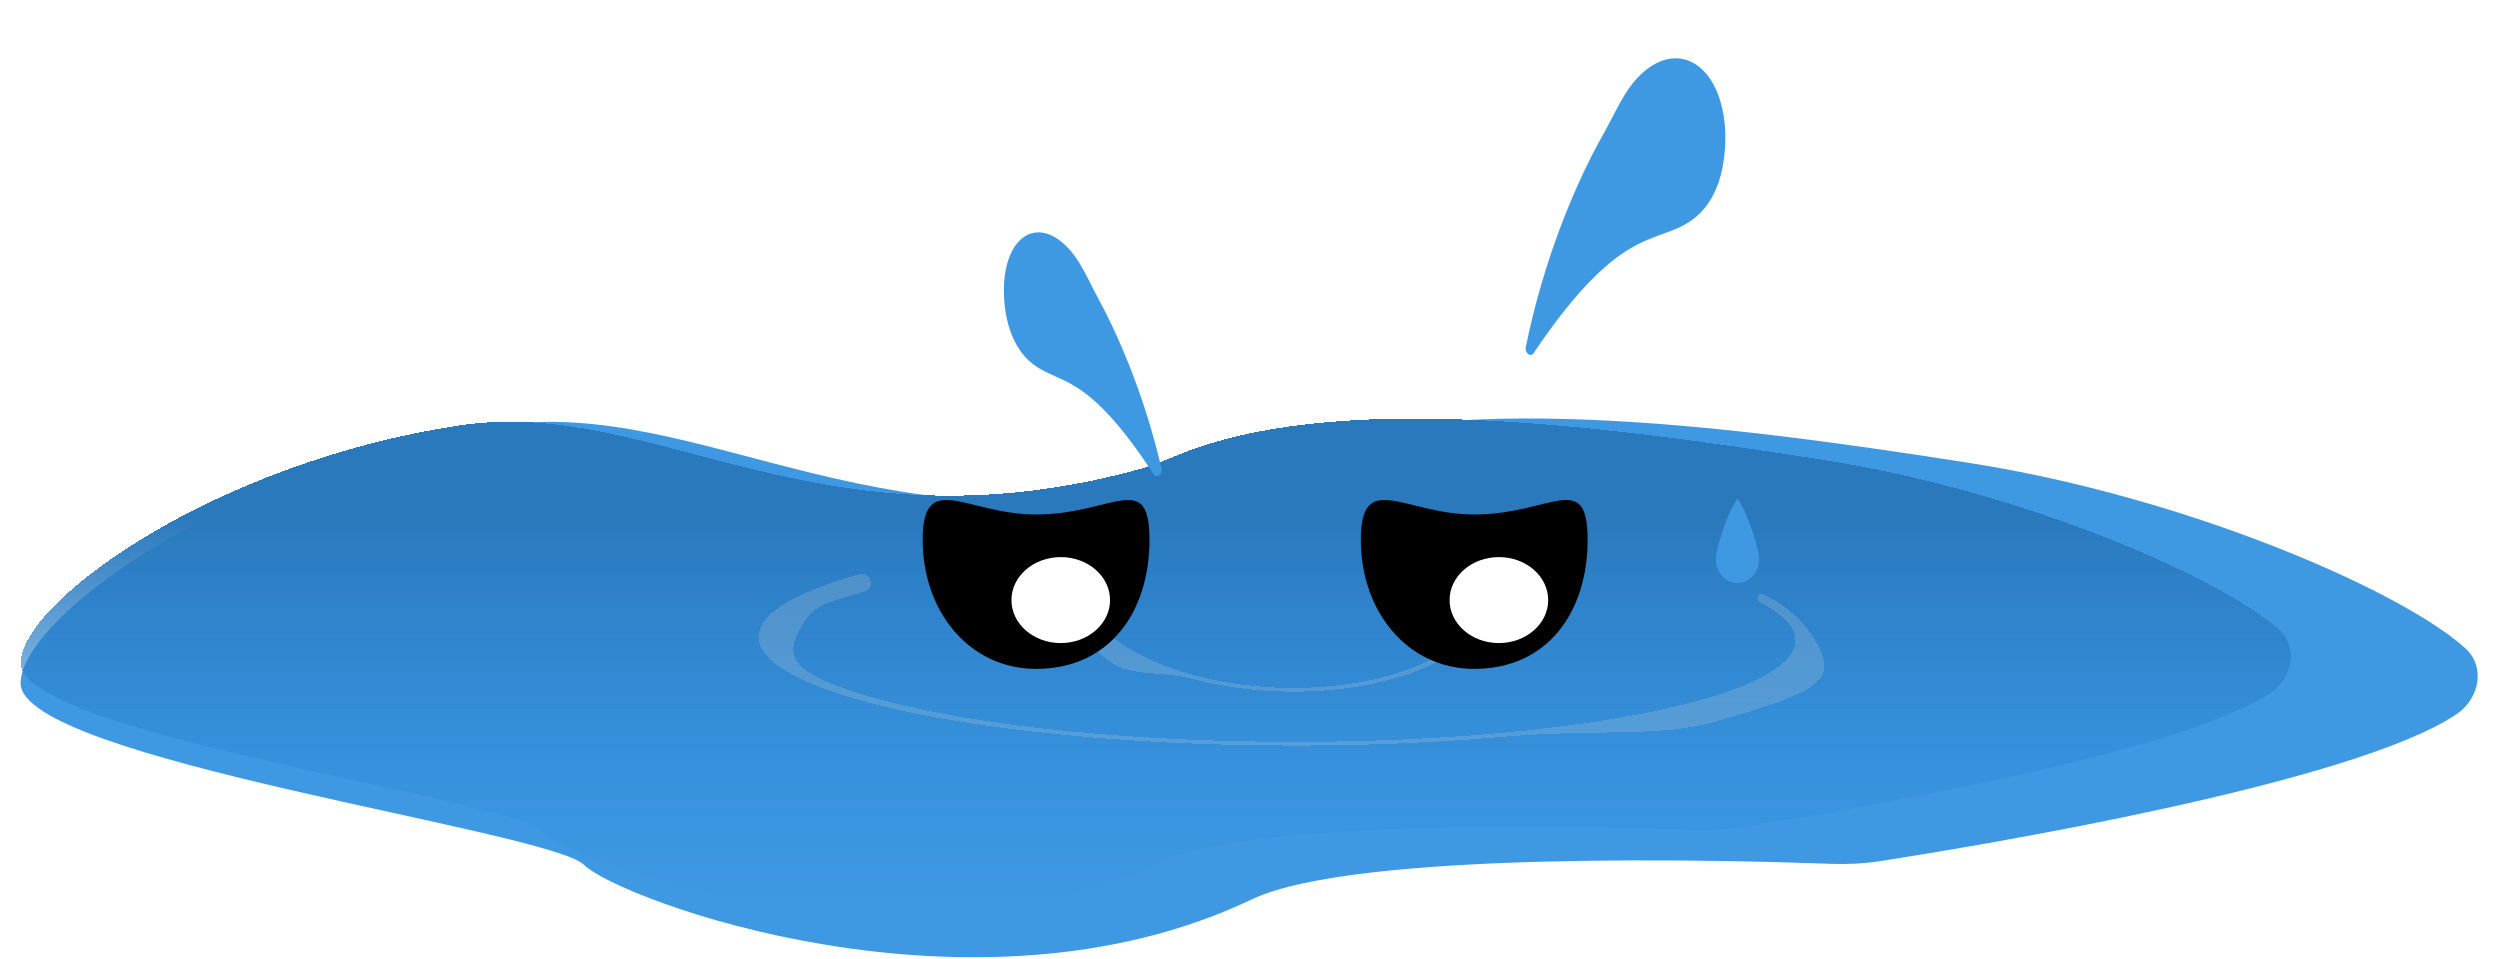 <svg width="485" height="186" viewBox="0 0 485 186" fill="none" xmlns="http://www.w3.org/2000/svg">
<g filter="url(#filter0_di_319_2)">
<path d="M478.243 117.731C482.272 121.361 481.025 127.577 476.517 130.593C456.326 144.099 383.943 156.07 364.733 159.061C361.579 159.552 358.466 159.702 355.276 159.585C335.906 158.871 262.96 156.883 242.852 166.474C188.772 192.269 120.046 166.474 113.286 159.777C106.526 153.08 4 139.326 4 124.557C4 111.734 44.696 82.267 96.386 74.578C137.203 68.507 171.631 102.239 238.801 83.803C241.485 83.066 244.085 81.984 246.655 80.916C278.977 67.483 332.74 74.043 382.558 81.892C424.099 88.438 465.76 106.484 478.243 117.731Z" fill="#3F99E2"/>
</g>
<g filter="url(#filter1_di_319_2)">
<path d="M441.911 113.923C446.025 117.465 444.826 123.663 440.245 126.574C420.994 138.811 355.984 149.613 337.843 152.444C334.693 152.936 331.552 153.09 328.365 152.975C309.946 152.306 243.261 150.55 224.793 159.349C174.802 183.166 111.272 159.349 105.023 153.165C98.775 146.981 4 134.282 4 120.645C4 108.805 41.619 81.598 89.401 74.499C127.072 68.902 158.854 99.938 220.749 83.098C223.432 82.368 226.023 81.285 228.597 80.232C258.506 67.986 308.033 74.028 353.937 81.252C391.824 87.215 429.82 103.515 441.911 113.923Z" fill="url(#paint0_linear_319_2)" shape-rendering="crispEdges"/>
</g>
<g filter="url(#filter2_dd_319_2)">
<path d="M341.659 107.246C341.786 107.234 341.915 107.254 342.033 107.305C349.785 110.706 355.147 119.073 353.657 122.712C352.155 126.378 342.876 129.103 332.434 132.083C321.992 135.064 308.652 133.422 292.129 134.901C275.606 136.379 257.368 136.932 239.288 136.503C221.208 136.075 203.938 134.68 189.251 132.462C174.563 130.243 162.989 127.282 155.715 123.882C148.442 120.481 145.732 116.764 147.863 113.112C149.923 109.585 156.428 106.241 166.74 103.401C167.411 103.216 168.126 103.452 168.562 103.995V103.995C169.357 104.986 168.869 106.466 167.644 106.798C159.339 109.048 157.578 109.911 155.702 113.123C153.645 116.648 151.965 120.321 158.985 123.603C166.005 126.885 177.176 129.743 191.351 131.884C205.527 134.025 222.195 135.371 239.645 135.785C257.095 136.199 274.697 135.665 290.644 134.238C306.591 132.811 320.308 130.543 330.386 127.666C340.464 124.79 346.539 121.408 347.989 117.869C349.249 114.794 346.977 111.697 341.389 108.817C340.678 108.45 340.863 107.321 341.659 107.246V107.246Z" fill="#D9D9D9" fill-opacity="0.2" shape-rendering="crispEdges"/>
</g>
<g filter="url(#filter3_d_319_2)">
<path d="M212.207 99.376C212.007 99.322 211.795 99.376 211.657 99.527C208.57 102.909 206.367 110.982 206.901 114.583C207.447 118.273 211.132 121.142 215.281 124.286C219.43 127.429 224.815 125.997 231.43 127.734C238.045 129.471 245.363 130.311 252.634 130.166C259.905 130.021 266.865 128.897 272.8 126.91C278.736 124.923 283.432 122.144 286.407 118.858C289.383 115.573 290.529 111.899 289.73 108.215C289.034 105.006 286.883 101.891 283.463 99.109C282.68 98.472 281.537 98.832 281.214 99.776V99.776C280.995 100.413 281.232 101.125 281.786 101.523C285.17 103.954 285.87 104.83 286.58 108.103C287.352 111.659 287.97 115.357 285.098 118.528C282.227 121.699 277.694 124.381 271.965 126.299C266.237 128.217 259.519 129.302 252.502 129.442C245.485 129.582 238.421 128.772 232.037 127.095C225.652 125.418 220.177 122.936 216.173 119.902C212.169 116.868 209.78 113.392 209.253 109.831C208.766 106.543 209.883 103.291 212.493 100.361C212.786 100.033 212.636 99.494 212.207 99.376V99.376Z" fill="#D9D9D9" fill-opacity="0.2" shape-rendering="crispEdges"/>
</g>
<g filter="url(#filter4_d_319_2)">
<path d="M315.218 14.342C313.695 16.829 312.418 19.581 310.971 22.151C305.412 32.027 299.35 46.799 296.001 63.361C295.776 64.473 296.934 65.367 297.496 64.532C315.37 37.977 322.031 44.129 329.222 37.901C331.694 35.761 333.419 32.419 334.163 28.542C335.693 20.57 334.036 12.542 329.711 9.028C325.201 5.365 319.234 7.78 315.218 14.342Z" fill="#3F99E2"/>
</g>
<g filter="url(#filter5_d_319_2)">
<path d="M209.426 47.066C210.789 49.315 211.922 51.811 213.191 54.159C217.54 62.209 222.333 73.905 225.329 86.886C225.587 88.006 224.402 88.92 223.838 88.055C210.131 67.037 205.158 70.984 199.659 66.017C197.462 64.034 195.943 60.985 195.261 57.498C194.002 51.066 195.096 44.821 198.275 42.238C201.604 39.533 206.173 41.7 209.426 47.066Z" fill="#3F99E2"/>
</g>
<path d="M341.248 108.462C341.248 111.037 339.377 113.125 337.069 113.125C334.762 113.125 332.891 111.037 332.891 108.462C332.891 105.886 335.623 98.5 337.069 96.732C338.516 98.5 341.248 105.886 341.248 108.462Z" fill="#3F99E2"/>
<path d="M179 104.743C179 90.927 187.531 99.813 201 99.813C215.816 99.813 223 90.927 223 104.743C223 118.559 215.367 129.759 201 129.759C187.98 129.759 179 118.559 179 104.743Z" fill="black"/>
<ellipse cx="205.783" cy="116.417" rx="9.565" ry="8.339" transform="rotate(-180 205.783 116.417)" fill="white"/>
<path d="M264 104.743C264 90.927 272.531 99.813 286 99.813C300.816 99.813 308 90.927 308 104.743C308 118.559 300.367 129.759 286 129.759C272.98 129.759 264 118.559 264 104.743Z" fill="black"/>
<ellipse cx="290.783" cy="116.417" rx="9.565" ry="8.339" transform="rotate(-180 290.783 116.417)" fill="white"/>
<defs>
<filter id="filter0_di_319_2" x="0" y="73.185" width="484.677" height="112.521" filterUnits="userSpaceOnUse" color-interpolation-filters="sRGB">
<feFlood flood-opacity="0" result="BackgroundImageFix"/>
<feColorMatrix in="SourceAlpha" type="matrix" values="0 0 0 0 0 0 0 0 0 0 0 0 0 0 0 0 0 0 127 0" result="hardAlpha"/>
<feOffset dy="4"/>
<feGaussianBlur stdDeviation="2"/>
<feComposite in2="hardAlpha" operator="out"/>
<feColorMatrix type="matrix" values="0 0 0 0 0 0 0 0 0 0 0 0 0 0 0 0 0 0 0.25 0"/>
<feBlend mode="normal" in2="BackgroundImageFix" result="effect1_dropShadow_319_2"/>
<feBlend mode="normal" in="SourceGraphic" in2="effect1_dropShadow_319_2" result="shape"/>
<feColorMatrix in="SourceAlpha" type="matrix" values="0 0 0 0 0 0 0 0 0 0 0 0 0 0 0 0 0 0 127 0" result="hardAlpha"/>
<feOffset dy="4"/>
<feGaussianBlur stdDeviation="2"/>
<feComposite in2="hardAlpha" operator="arithmetic" k2="-1" k3="1"/>
<feColorMatrix type="matrix" values="0 0 0 0 0 0 0 0 0 0 0 0 0 0 0 0 0 0 0.15 0"/>
<feBlend mode="normal" in2="shape" result="effect2_innerShadow_319_2"/>
</filter>
<filter id="filter1_di_319_2" x="0" y="73.212" width="448.426" height="104.507" filterUnits="userSpaceOnUse" color-interpolation-filters="sRGB">
<feFlood flood-opacity="0" result="BackgroundImageFix"/>
<feColorMatrix in="SourceAlpha" type="matrix" values="0 0 0 0 0 0 0 0 0 0 0 0 0 0 0 0 0 0 127 0" result="hardAlpha"/>
<feOffset dy="4"/>
<feGaussianBlur stdDeviation="2"/>
<feComposite in2="hardAlpha" operator="out"/>
<feColorMatrix type="matrix" values="0 0 0 0 0 0 0 0 0 0 0 0 0 0 0 0 0 0 0.25 0"/>
<feBlend mode="normal" in2="BackgroundImageFix" result="effect1_dropShadow_319_2"/>
<feBlend mode="normal" in="SourceGraphic" in2="effect1_dropShadow_319_2" result="shape"/>
<feColorMatrix in="SourceAlpha" type="matrix" values="0 0 0 0 0 0 0 0 0 0 0 0 0 0 0 0 0 0 127 0" result="hardAlpha"/>
<feOffset dy="4"/>
<feGaussianBlur stdDeviation="2"/>
<feComposite in2="hardAlpha" operator="arithmetic" k2="-1" k3="1"/>
<feColorMatrix type="matrix" values="0 0 0 0 0 0 0 0 0 0 0 0 0 0 0 0 0 0 0.15 0"/>
<feBlend mode="normal" in2="shape" result="effect2_innerShadow_319_2"/>
</filter>
<filter id="filter2_dd_319_2" x="143.156" y="103.339" width="214.75" height="41.306" filterUnits="userSpaceOnUse" color-interpolation-filters="sRGB">
<feFlood flood-opacity="0" result="BackgroundImageFix"/>
<feColorMatrix in="SourceAlpha" type="matrix" values="0 0 0 0 0 0 0 0 0 0 0 0 0 0 0 0 0 0 127 0" result="hardAlpha"/>
<feOffset dy="4"/>
<feGaussianBlur stdDeviation="2"/>
<feComposite in2="hardAlpha" operator="out"/>
<feColorMatrix type="matrix" values="0 0 0 0 0 0 0 0 0 0 0 0 0 0 0 0 0 0 0.25 0"/>
<feBlend mode="normal" in2="BackgroundImageFix" result="effect1_dropShadow_319_2"/>
<feColorMatrix in="SourceAlpha" type="matrix" values="0 0 0 0 0 0 0 0 0 0 0 0 0 0 0 0 0 0 127 0" result="hardAlpha"/>
<feOffset dy="4"/>
<feGaussianBlur stdDeviation="2"/>
<feComposite in2="hardAlpha" operator="out"/>
<feColorMatrix type="matrix" values="0 0 0 0 0 0 0 0 0 0 0 0 0 0 0 0 0 0 0.25 0"/>
<feBlend mode="normal" in2="effect1_dropShadow_319_2" result="effect2_dropShadow_319_2"/>
<feBlend mode="normal" in="SourceGraphic" in2="effect2_dropShadow_319_2" result="shape"/>
</filter>
<filter id="filter3_d_319_2" x="202.821" y="98.789" width="91.156" height="39.393" filterUnits="userSpaceOnUse" color-interpolation-filters="sRGB">
<feFlood flood-opacity="0" result="BackgroundImageFix"/>
<feColorMatrix in="SourceAlpha" type="matrix" values="0 0 0 0 0 0 0 0 0 0 0 0 0 0 0 0 0 0 127 0" result="hardAlpha"/>
<feOffset dy="4"/>
<feGaussianBlur stdDeviation="2"/>
<feComposite in2="hardAlpha" operator="out"/>
<feColorMatrix type="matrix" values="0 0 0 0 0 0 0 0 0 0 0 0 0 0 0 0 0 0 0.25 0"/>
<feBlend mode="normal" in2="BackgroundImageFix" result="effect1_dropShadow_319_2"/>
<feBlend mode="normal" in="SourceGraphic" in2="effect1_dropShadow_319_2" result="shape"/>
</filter>
<filter id="filter4_d_319_2" x="291.973" y="7.315" width="46.749" height="65.545" filterUnits="userSpaceOnUse" color-interpolation-filters="sRGB">
<feFlood flood-opacity="0" result="BackgroundImageFix"/>
<feColorMatrix in="SourceAlpha" type="matrix" values="0 0 0 0 0 0 0 0 0 0 0 0 0 0 0 0 0 0 127 0" result="hardAlpha"/>
<feOffset dy="4"/>
<feGaussianBlur stdDeviation="2"/>
<feComposite in2="hardAlpha" operator="out"/>
<feColorMatrix type="matrix" values="0 0 0 0 0 0 0 0 0 0 0 0 0 0 0 0 0 0 0.25 0"/>
<feBlend mode="normal" in2="BackgroundImageFix" result="effect1_dropShadow_319_2"/>
<feBlend mode="normal" in="SourceGraphic" in2="effect1_dropShadow_319_2" result="shape"/>
</filter>
<filter id="filter5_d_319_2" x="190.75" y="41.073" width="38.615" height="55.325" filterUnits="userSpaceOnUse" color-interpolation-filters="sRGB">
<feFlood flood-opacity="0" result="BackgroundImageFix"/>
<feColorMatrix in="SourceAlpha" type="matrix" values="0 0 0 0 0 0 0 0 0 0 0 0 0 0 0 0 0 0 127 0" result="hardAlpha"/>
<feOffset dy="4"/>
<feGaussianBlur stdDeviation="2"/>
<feComposite in2="hardAlpha" operator="out"/>
<feColorMatrix type="matrix" values="0 0 0 0 0 0 0 0 0 0 0 0 0 0 0 0 0 0 0.25 0"/>
<feBlend mode="normal" in2="BackgroundImageFix" result="effect1_dropShadow_319_2"/>
<feBlend mode="normal" in="SourceGraphic" in2="effect1_dropShadow_319_2" result="shape"/>
</filter>
<linearGradient id="paint0_linear_319_2" x1="224.93" y1="92.513" x2="224.93" y2="169.719" gradientUnits="userSpaceOnUse">
<stop stop-color="#2A79BD"/>
<stop offset="1" stop-color="#2A89DA" stop-opacity="0"/>
</linearGradient>
</defs>
</svg>
